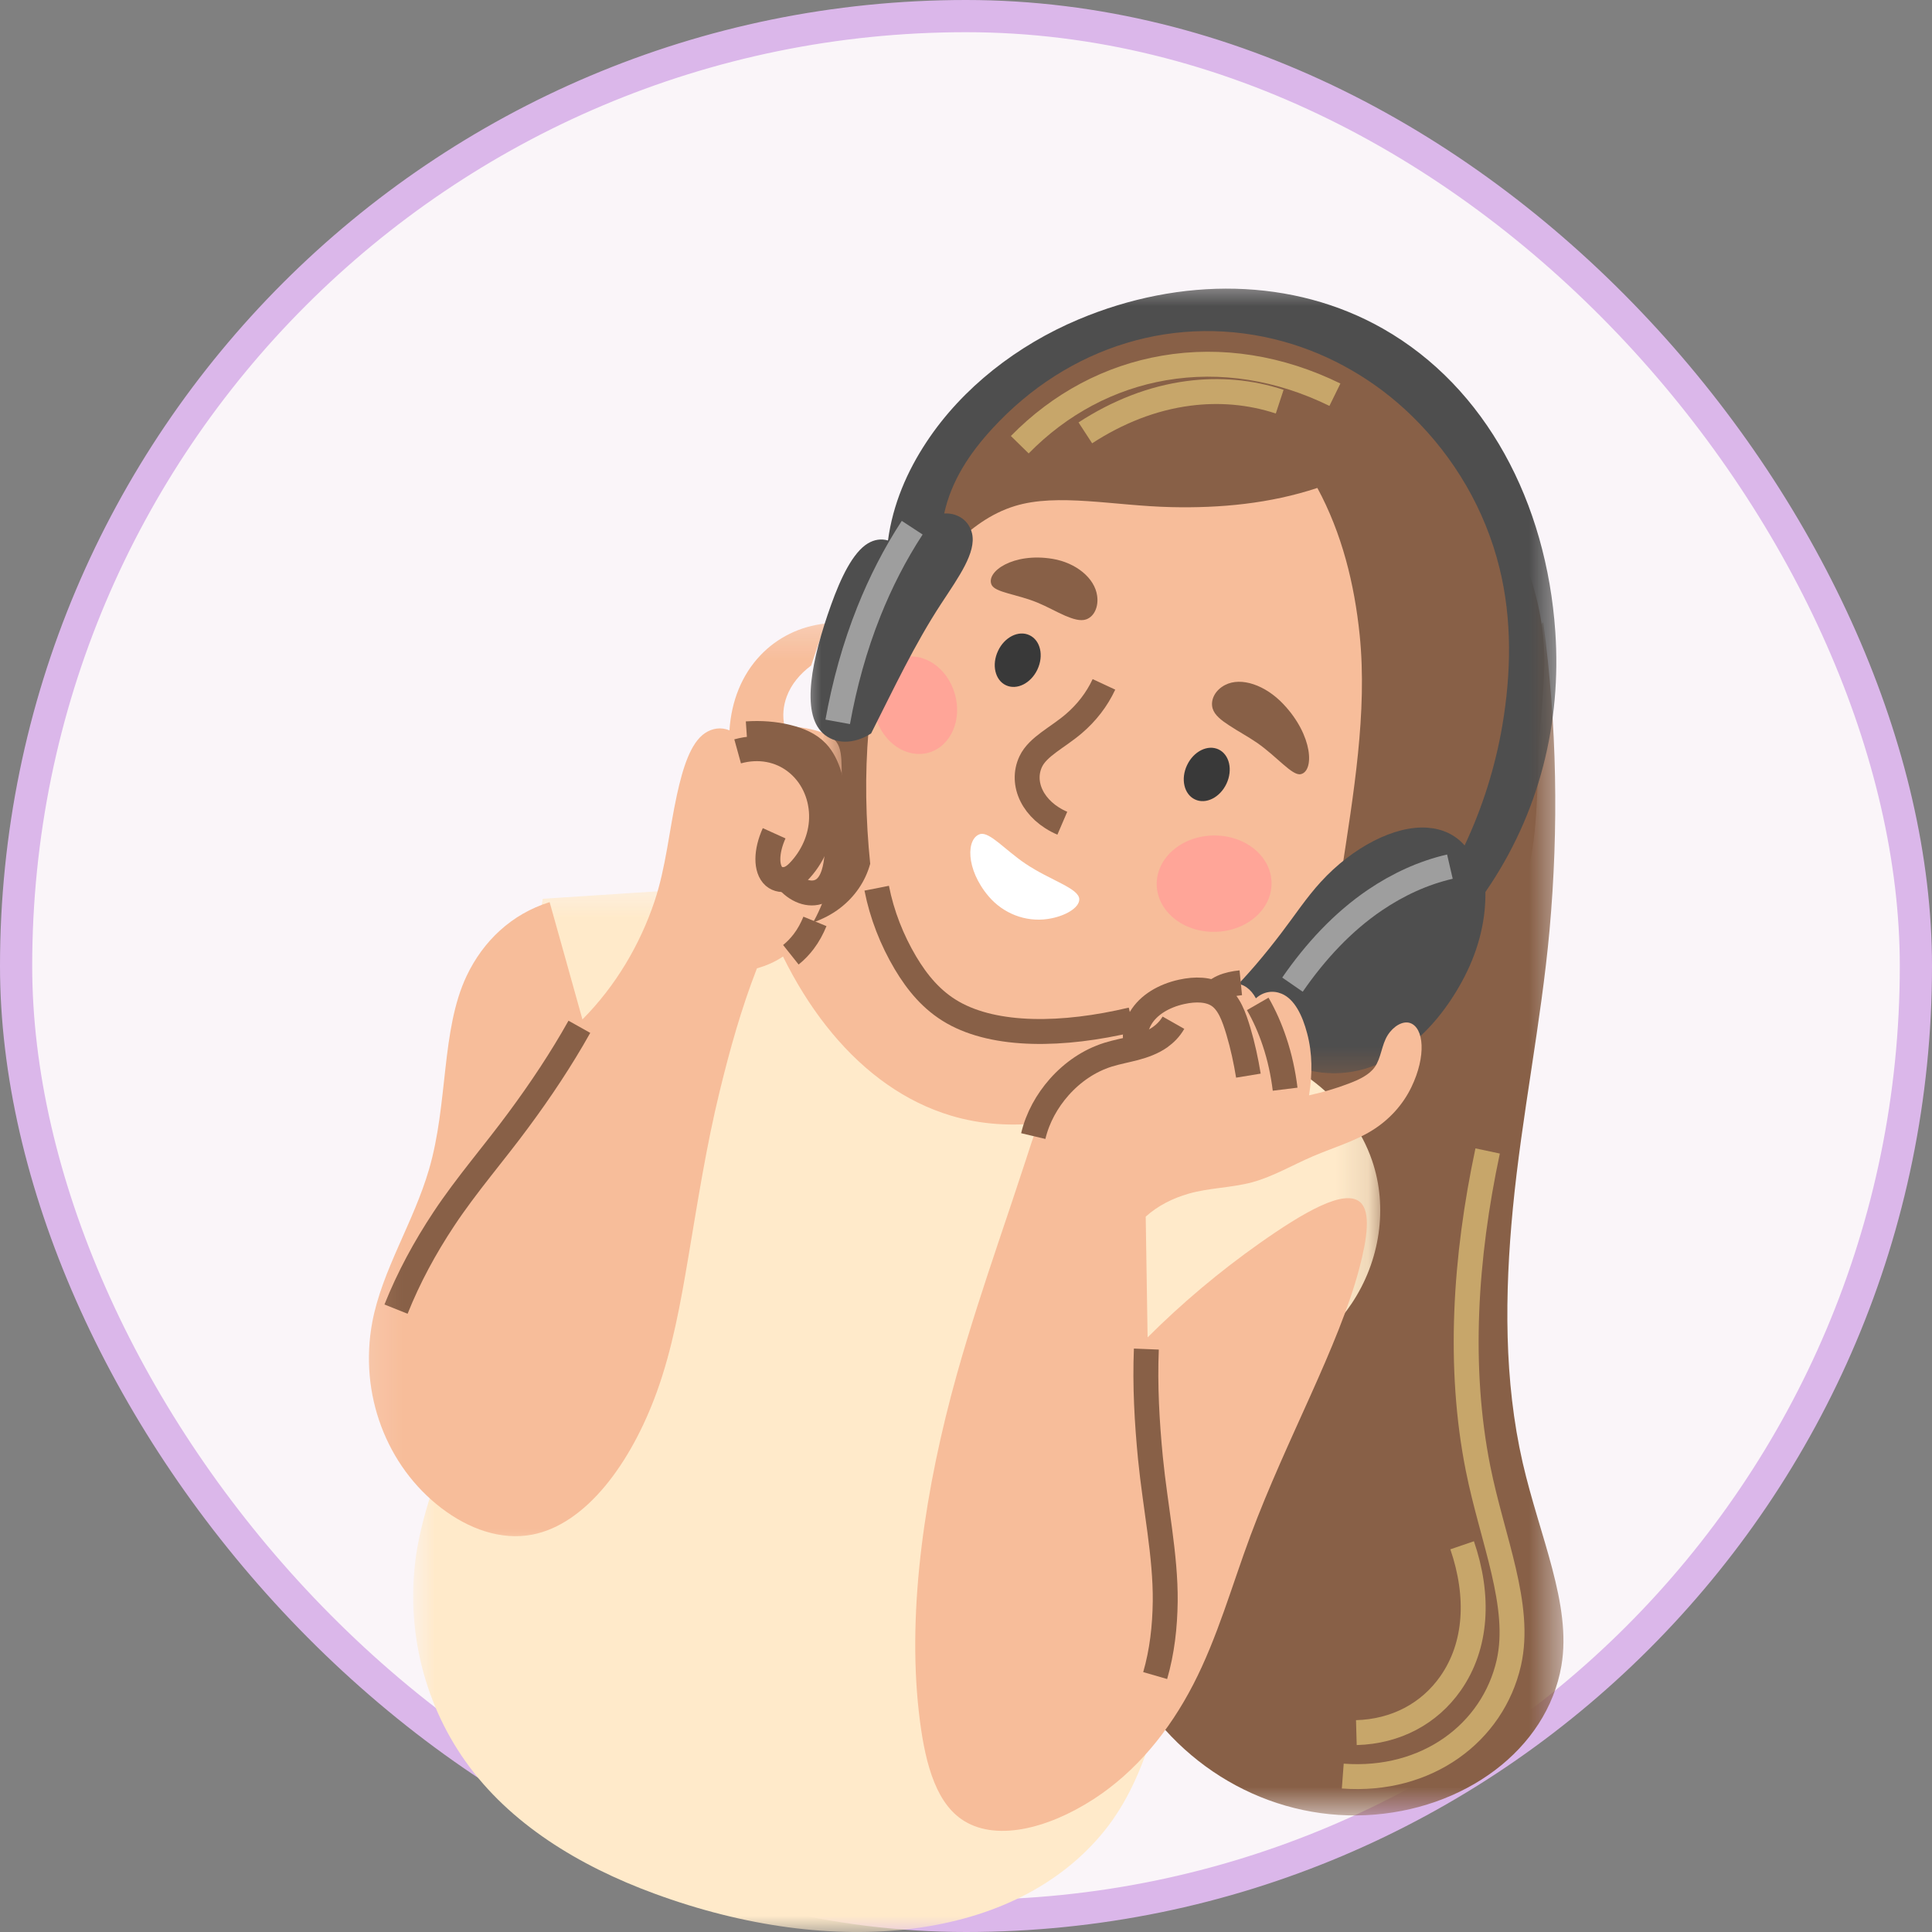 <svg width="60" height="60" viewBox="0 0 60 60" fill="none" xmlns="http://www.w3.org/2000/svg">
<rect x="0" y="0" width="60" height="60" fill="#808080" stroke="none"/>
<rect x="0.5" y="0.5" width="59" height="59" rx="29.5" fill="#FAF5F9"/>
<rect x="0.5" y="0.5" width="59" height="59" rx="29.5" stroke="#DBB7EA"/>
<path d="M26.961 19.971C26.006 20.52 25.702 22.351 25.267 24.229C24.886 25.88 24.459 27.477 24.854 28.859C25.291 30.38 26.554 31.479 27.952 31.524C29.682 31.582 31.177 30.007 31.813 28.052C33.612 22.537 29.513 18.635 26.961 19.971Z" fill="#886047"/>
<mask id="mask0_1015_55049" style="mask-type:luminance" maskUnits="userSpaceOnUse" x="33" y="19" width="16" height="38">
<path d="M33.914 19.32H48.553V56.392H33.914V19.32Z" fill="white"/>
</mask>
<g mask="url(#mask0_1015_55049)">
<path d="M47.926 19.322C48.355 22.502 48.408 25.715 48.123 28.881C47.86 31.776 47.261 34.638 46.983 37.532C46.728 40.189 46.705 42.877 47.288 45.425C47.811 47.706 48.814 49.828 48.492 51.724C48.047 54.342 45.455 56.231 42.413 56.372C39.392 56.509 36.508 54.856 35.009 52.038C32.683 47.665 34.381 41.351 37.187 35.089C39.801 29.258 43.467 24.051 47.926 19.322Z" fill="#886047"/>
</g>
<path d="M39.848 11.38C37.672 10.75 35.138 11.576 32.876 13.018C30.607 14.462 28.764 16.47 27.815 18.823C27.317 20.057 27.088 21.37 26.973 22.698C26.856 24.071 26.884 25.447 27.025 26.825C26.872 27.385 26.538 27.852 26.101 28.192C25.575 28.603 24.894 28.801 24.192 28.897C23.251 29.022 22.294 28.93 21.337 28.71C21.277 32.166 22.882 35.103 25.489 36.561C27.706 37.798 30.514 37.816 33.173 37.008C36.889 35.878 40.021 33.157 42.238 29.705C44.692 25.884 45.844 21.485 44.845 17.487C44.112 14.548 42.331 12.099 39.848 11.38Z" fill="#F7BD9A"/>
<path d="M44.868 13.433C43.458 11.85 41.758 10.587 39.807 10.087C36.787 9.31 33.502 10.355 30.963 12.579C28.789 14.49 27.399 17.149 27.154 20.227C27.841 19.016 28.648 17.88 29.583 16.966C30.151 16.412 30.761 15.947 31.518 15.715C32.848 15.306 34.606 15.709 36.371 15.749C37.889 15.785 39.446 15.64 40.912 15.153C41.676 16.567 42.063 18.132 42.226 19.721C42.469 22.116 42.036 24.648 41.652 27.165C41.43 28.62 41.192 30.013 41.748 30.676C42.929 32.088 46.087 30.976 47.313 27.494C47.799 26.11 47.71 24.48 47.817 22.811C47.879 21.868 48.01 20.938 47.942 19.973C47.783 17.739 46.594 15.372 44.868 13.433Z" fill="#886047"/>
<mask id="mask1_1015_55049" style="mask-type:luminance" maskUnits="userSpaceOnUse" x="12" y="27" width="31" height="33">
<path d="M12.82 27.473H42.869V60H12.82V27.473Z" fill="white"/>
</mask>
<g mask="url(#mask1_1015_55049)">
<path d="M23.434 27.483L16.856 27.912L14.316 43.083C14.02 44.856 13.24 46.425 12.958 48.076C12.56 50.404 13.108 52.805 14.459 54.705C15.825 56.634 17.98 57.947 20.318 58.806C25.916 60.868 31.535 60.288 34.3 56.856C37.08 53.403 36.075 47.113 39.112 43.5C40.009 42.432 41.223 41.609 41.978 40.481C42.859 39.163 43.11 37.496 42.611 36.041C41.972 34.176 40.176 32.746 37.827 32.283C37.076 33.044 36.174 33.606 35.223 34.041C33.382 34.883 31.386 35.2 29.543 34.65C26.709 33.806 24.552 31.056 23.434 27.483Z" fill="#FFEACA"/>
</g>
<mask id="mask2_1015_55049" style="mask-type:luminance" maskUnits="userSpaceOnUse" x="11" y="19" width="16" height="30">
<path d="M11.143 19.232H26.3V48.213H11.143V19.232Z" fill="white"/>
</mask>
<g mask="url(#mask2_1015_55049)">
<path d="M17.069 28.017C15.886 28.384 15.002 29.23 14.491 30.309C13.695 31.991 13.923 34.265 13.324 36.316C12.841 37.969 11.864 39.452 11.562 41.059C11.143 43.285 12.003 45.534 13.709 46.836C14.553 47.48 15.554 47.845 16.531 47.659C18.189 47.339 19.588 45.466 20.4 43.222C20.883 41.887 21.135 40.471 21.377 39.041C21.667 37.321 21.935 35.592 22.346 33.909C22.662 32.608 23.021 31.32 23.508 30.072C24.098 29.909 24.584 29.592 24.974 29.073C25.86 27.896 26.201 25.874 26.137 23.788C26.13 23.504 26.114 23.226 25.971 23.036C25.852 22.873 25.645 22.782 25.425 22.712C25.089 22.607 24.729 22.563 24.364 22.555C24.294 22.239 24.324 21.922 24.433 21.63C24.573 21.252 24.843 20.928 25.19 20.67L25.631 19.363C24.839 19.453 24.142 19.799 23.621 20.345C23.035 20.958 22.712 21.777 22.654 22.682C22.394 22.573 22.12 22.615 21.893 22.768C21.441 23.073 21.202 23.866 21.023 24.682C20.781 25.794 20.682 26.93 20.326 27.995C19.881 29.322 19.127 30.616 18.088 31.659C17.898 30.976 17.707 30.295 17.516 29.611C17.367 29.081 17.218 28.549 17.069 28.017Z" fill="#F7BD9A"/>
</g>
<path d="M30.995 20.214C31.196 19.783 31.635 19.566 31.972 19.727C32.312 19.886 32.421 20.363 32.217 20.794C32.014 21.223 31.577 21.441 31.238 21.28C30.902 21.121 30.791 20.645 30.995 20.214Z" fill="#393939"/>
<path d="M36.865 23.763C37.068 23.332 37.507 23.115 37.844 23.274C38.182 23.435 38.291 23.91 38.089 24.34C37.886 24.77 37.447 24.988 37.11 24.827C36.772 24.668 36.661 24.192 36.865 23.763Z" fill="#393939"/>
<path d="M38.044 21.274C38.546 21.012 39.301 21.278 39.857 21.868C40.788 22.853 40.816 23.957 40.393 24.043C40.129 24.096 39.666 23.505 39.041 23.07C38.758 22.875 38.453 22.714 38.165 22.523C37.932 22.371 37.718 22.208 37.658 21.999C37.583 21.731 37.742 21.429 38.044 21.274Z" fill="#886047"/>
<path d="M34.073 18.504C33.998 17.95 33.414 17.477 32.691 17.356C31.462 17.151 30.611 17.759 30.794 18.16C30.904 18.402 31.583 18.452 32.218 18.714C32.512 18.835 32.788 18.994 33.08 19.122C33.315 19.221 33.551 19.3 33.734 19.235C33.982 19.147 34.121 18.843 34.073 18.504Z" fill="#886047"/>
<path d="M34.284 21.254C34.063 21.729 33.738 22.142 33.349 22.474C32.844 22.907 32.234 23.183 32.012 23.649C31.688 24.331 32.078 25.173 32.991 25.566" stroke="#886047" stroke-width="0.774"/>
<path d="M30.451 25.9C30.743 25.838 31.224 26.402 31.841 26.819C32.622 27.346 33.516 27.586 33.518 27.93C33.52 28.19 33.083 28.458 32.544 28.539C31.845 28.643 31.158 28.367 30.709 27.844C29.975 26.986 30.006 26.015 30.451 25.9Z" fill="white"/>
<path d="M35.922 27.473C35.912 26.644 36.693 25.963 37.682 25.947C38.669 25.931 39.477 26.587 39.489 27.415C39.503 28.241 38.718 28.922 37.731 28.94C36.742 28.956 35.94 28.301 35.922 27.473Z" fill="#FFA598"/>
<path d="M28.846 23.373C29.527 23.173 29.889 22.36 29.652 21.546C29.418 20.732 28.677 20.233 27.994 20.43C27.313 20.629 26.951 21.445 27.188 22.259C27.422 23.073 28.161 23.568 28.846 23.373Z" fill="#FFA598"/>
<path d="M27.227 27.584C27.39 28.412 27.7 29.195 28.119 29.902C28.487 30.519 28.938 31.07 29.591 31.443C30.918 32.2 33.007 32.178 35.144 31.669" stroke="#886047" stroke-width="0.774"/>
<mask id="mask3_1015_55049" style="mask-type:luminance" maskUnits="userSpaceOnUse" x="24" y="8" width="25" height="26">
<path d="M24.774 8.572H48.553V33.468H24.774V8.572Z" fill="white"/>
</mask>
<g mask="url(#mask3_1015_55049)">
<path d="M38.141 30.887C38.737 30.297 39.279 29.65 39.783 28.988C40.198 28.446 40.568 27.88 41.021 27.386C41.998 26.319 43.31 25.628 44.337 25.705C44.794 25.741 45.187 25.916 45.485 26.256C46.043 25.07 46.432 23.829 46.653 22.552C46.935 20.901 46.961 19.231 46.569 17.644C46.127 15.841 45.173 14.208 43.841 12.911C42.719 11.817 41.336 11.017 39.861 10.607C36.554 9.692 33.172 10.742 30.812 13.316C30.127 14.063 29.547 14.919 29.323 15.946C29.77 15.924 30.103 16.19 30.189 16.572C30.32 17.159 29.776 17.916 29.241 18.73C28.399 20.011 27.748 21.406 27.053 22.778C26.503 23.131 25.917 23.11 25.551 22.768C24.87 22.128 25.202 20.48 25.811 18.782C26.109 17.952 26.485 17.155 26.957 16.873C27.156 16.756 27.364 16.724 27.577 16.784C27.728 15.664 28.165 14.645 28.779 13.718C29.889 12.041 31.593 10.721 33.495 9.92C36.671 8.584 40.161 8.619 42.955 10.21C46.157 12.034 48.025 15.612 48.301 19.614C48.496 22.426 47.821 25.255 46.131 27.701C46.143 28.696 45.864 29.636 45.402 30.482C44.53 32.083 43.179 33.234 41.628 33.324C40.103 33.413 38.739 32.494 38.141 30.887Z" fill="#4E4E4E"/>
</g>
<path d="M35.148 32.475C35.1 32.1 35.199 31.748 35.412 31.455C35.769 30.966 36.367 30.704 37.023 30.706C37.293 30.708 37.557 30.764 37.801 30.895C37.916 30.674 38.111 30.547 38.339 30.545C38.617 30.541 38.852 30.72 39.003 31.004C39.237 30.791 39.537 30.75 39.803 30.861C40.202 31.028 40.449 31.534 40.595 32.094C40.76 32.716 40.76 33.361 40.653 34.017C41.076 33.923 41.489 33.804 41.888 33.651C42.21 33.53 42.52 33.383 42.693 33.141C42.895 32.857 42.905 32.454 43.094 32.152C43.269 31.872 43.563 31.695 43.789 31.77C44.224 31.915 44.297 32.799 43.833 33.76C43.569 34.309 43.144 34.777 42.611 35.107C42.055 35.453 41.406 35.639 40.784 35.905C40.147 36.177 39.547 36.535 38.897 36.714C38.25 36.89 37.557 36.886 36.913 37.071C36.431 37.21 35.964 37.438 35.581 37.784L35.64 41.534C36.717 40.459 37.873 39.49 39.106 38.618C40.486 37.645 41.763 36.9 42.246 37.339C42.575 37.639 42.462 38.455 42.214 39.393C41.567 41.838 39.958 44.68 38.838 47.681C38.256 49.245 37.811 50.856 37.056 52.316C36.308 53.764 35.277 55.025 33.958 55.877C32.51 56.812 30.872 57.206 29.853 56.493C29.007 55.901 28.697 54.604 28.534 53.152C28.173 49.929 28.733 46.191 29.72 42.668C30.107 41.291 30.552 39.933 31.007 38.577C31.293 37.727 31.579 36.879 31.857 36.028C32.085 35.325 32.296 34.62 32.705 34.046C33.253 33.28 34.131 32.73 35.148 32.475Z" fill="#F7BD9A"/>
<path d="M39.06 31.177C39.275 31.55 39.446 31.943 39.581 32.348C39.742 32.827 39.849 33.322 39.911 33.826" stroke="#886047" stroke-width="0.774"/>
<path d="M37.726 30.813C37.795 30.748 37.874 30.698 37.964 30.658C38.131 30.581 38.331 30.541 38.534 30.521" stroke="#886047" stroke-width="0.774"/>
<path d="M35.303 32.525C35.212 32.207 35.263 31.892 35.422 31.622C35.668 31.203 36.153 30.922 36.697 30.803C37.118 30.71 37.547 30.716 37.851 30.924C38.171 31.145 38.324 31.574 38.459 32.023C38.594 32.476 38.693 32.936 38.77 33.405" stroke="#886047" stroke-width="0.774"/>
<path d="M36.442 31.761C36.339 31.943 36.192 32.092 36.027 32.211C35.801 32.37 35.527 32.471 35.249 32.545C34.971 32.618 34.685 32.67 34.41 32.755C33.825 32.94 33.31 33.294 32.897 33.758C32.518 34.187 32.226 34.704 32.089 35.282" stroke="#886047" stroke-width="0.774"/>
<path d="M35.601 41.897C35.555 43.028 35.619 44.16 35.728 45.284C35.879 46.807 36.201 48.314 36.187 49.73C36.177 50.525 36.09 51.293 35.875 52.036" stroke="#886047" stroke-width="0.774"/>
<mask id="mask4_1015_55049" style="mask-type:luminance" maskUnits="userSpaceOnUse" x="11" y="29" width="9" height="14">
<path d="M11.143 29.91H19.691V42.62H11.143V29.91Z" fill="white"/>
</mask>
<g mask="url(#mask4_1015_55049)">
<path d="M17.993 31.888C17.431 32.891 16.793 33.848 16.112 34.769C15.347 35.81 14.491 36.787 13.784 37.856C13.2 38.737 12.692 39.671 12.299 40.656" stroke="#886047" stroke-width="0.774"/>
</g>
<path d="M22.908 23.334C23.57 23.151 24.221 23.276 24.718 23.666C25.214 24.055 25.498 24.659 25.514 25.304C25.53 25.914 25.295 26.515 24.878 26.988C24.759 27.123 24.63 27.244 24.475 27.292C24.322 27.34 24.155 27.32 24.036 27.217C23.782 26.992 23.784 26.448 24.042 25.878" stroke="#886047" stroke-width="0.774"/>
<path d="M23.189 22.79C23.622 22.76 24.053 22.79 24.465 22.893C24.81 22.978 25.138 23.113 25.372 23.362C25.724 23.735 25.851 24.347 25.928 24.974C26.077 26.208 26.065 27.348 25.521 27.654C25.215 27.824 24.802 27.713 24.48 27.364" stroke="#886047" stroke-width="0.774"/>
<path d="M25.309 28.615C25.218 28.837 25.105 29.048 24.962 29.236C24.846 29.389 24.713 29.53 24.561 29.651" stroke="#886047" stroke-width="0.774"/>
<path d="M45.028 26.914C44.186 27.109 43.41 27.473 42.703 27.951C41.704 28.628 40.854 29.544 40.139 30.579" stroke="#9E9E9E" stroke-width="0.774"/>
<path d="M28.329 16.388C27.791 17.211 27.346 18.086 26.983 18.994C26.544 20.094 26.228 21.242 26.016 22.418" stroke="#9E9E9E" stroke-width="0.774"/>
<path d="M41.457 12.258C39.751 11.422 37.926 11.122 36.148 11.428C34.466 11.716 32.921 12.534 31.67 13.811" stroke="#C7A66A" stroke-width="0.774"/>
<path d="M39.742 12.474C38.818 12.17 37.857 12.093 36.917 12.216C35.785 12.363 34.699 12.796 33.706 13.443" stroke="#C7A66A" stroke-width="0.774"/>
<mask id="mask5_1015_55049" style="mask-type:luminance" maskUnits="userSpaceOnUse" x="40" y="34" width="9" height="23">
<path d="M40.027 34.068H48.553V56.846H40.027V34.068Z" fill="white"/>
</mask>
<g mask="url(#mask5_1015_55049)">
<path d="M46.2 35.744C45.495 39.057 45.276 42.459 45.902 45.603C46.343 47.815 47.262 49.859 46.857 51.644C46.36 53.815 44.311 55.354 41.701 55.158" stroke="#C7A66A" stroke-width="0.774"/>
</g>
<path d="M45.408 47.99C45.944 49.556 45.873 51.103 45.047 52.28C44.391 53.216 43.354 53.774 42.123 53.808" stroke="#C7A66A" stroke-width="0.774"/>
</svg>
